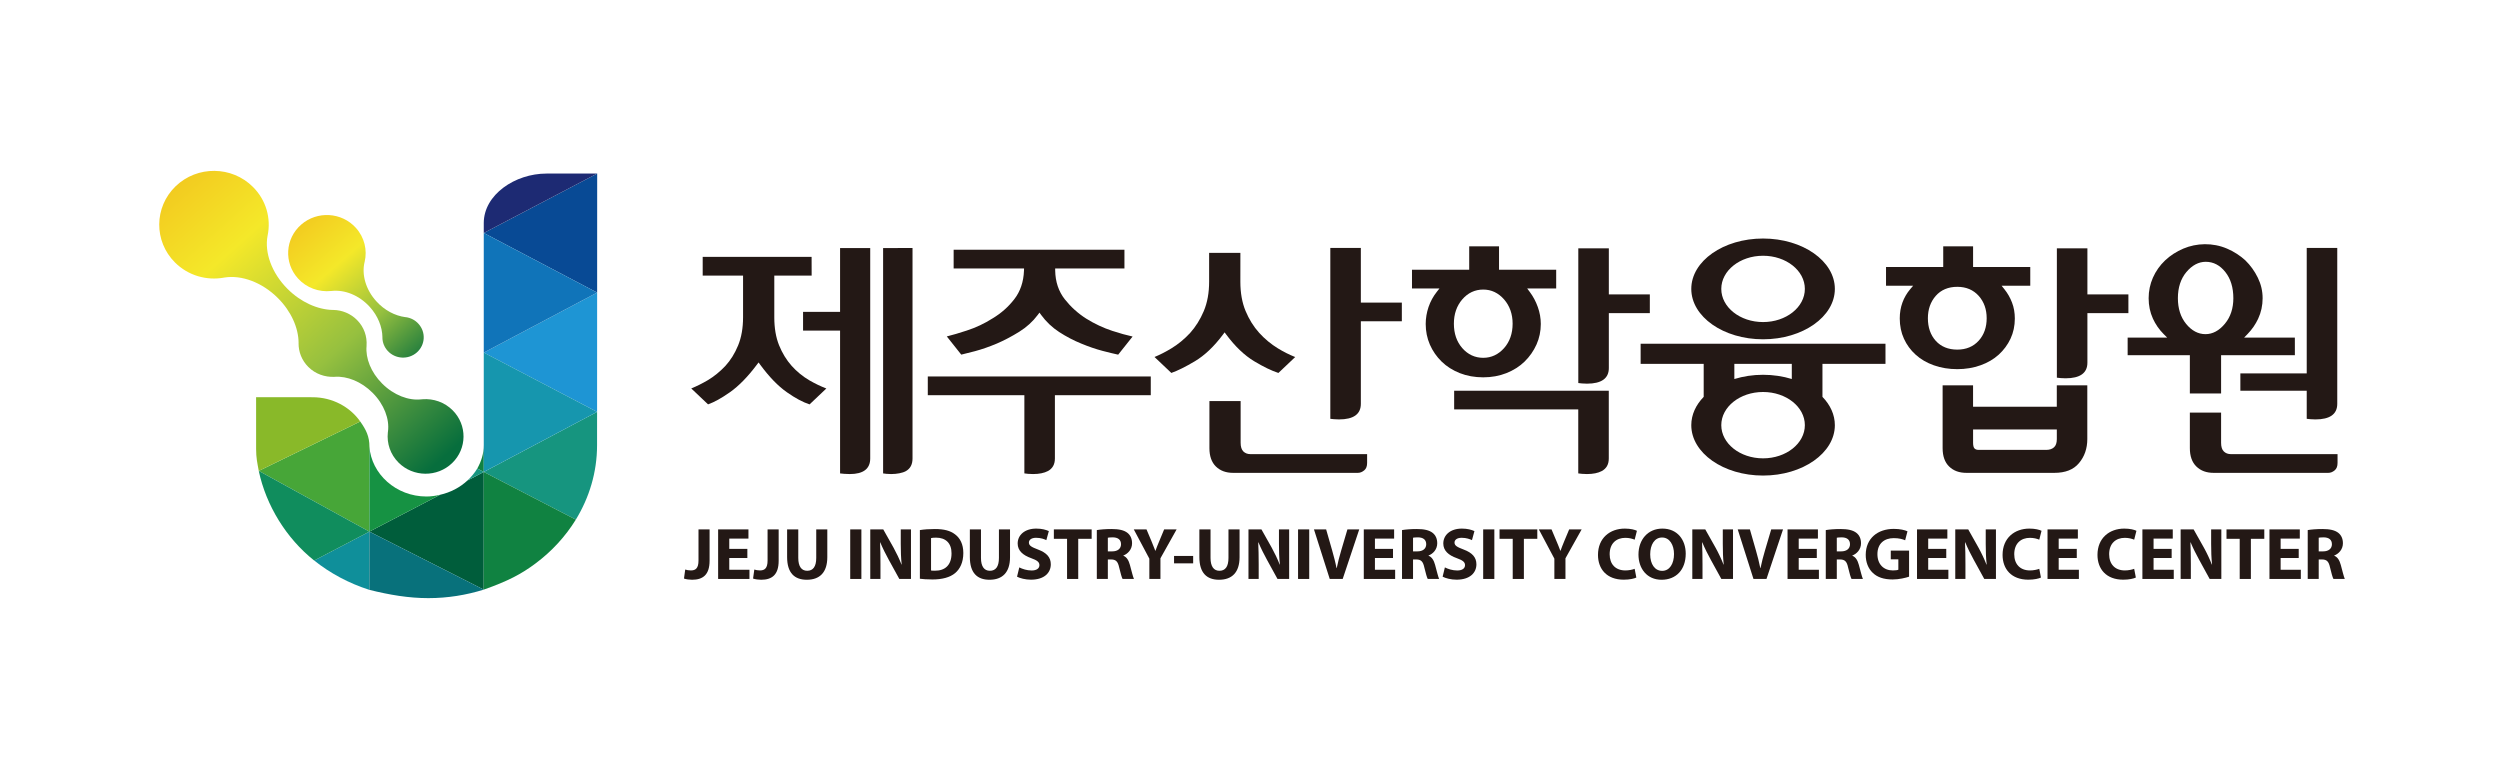 <svg width="103" height="32" viewBox="0 0 103 32" fill="none" xmlns="http://www.w3.org/2000/svg">
<path d="M19.932 18.332C19.932 18.684 19.83 19.01 19.663 19.304L19.931 19.445L19.932 18.332Z" fill="#108241"/>
<path d="M24.602 12.055L24.604 7.151L19.931 9.599L24.602 12.055Z" fill="#084A95"/>
<path d="M22.515 7.151C21.225 7.151 19.931 8.017 19.931 9.191V9.599L24.604 7.151H22.515Z" fill="#1D2A73"/>
<path d="M19.931 14.527L24.6 16.969L24.602 12.055L19.931 14.527Z" fill="#1E95D4"/>
<path d="M24.601 12.055L19.931 9.599V14.527L24.601 12.055Z" fill="#1074B9"/>
<path d="M23.724 21.409C24.28 20.499 24.599 19.454 24.599 18.341L24.6 16.969L19.931 19.445L23.724 21.409Z" fill="#16957F"/>
<path d="M19.931 14.525V19.445L24.6 16.969L19.931 14.525Z" fill="#1696AE"/>
<path d="M15.218 21.903C15.22 19.672 15.221 18.506 15.221 18.404C15.221 17.979 15.08 17.703 14.842 17.366L10.661 19.401L15.218 21.903Z" fill="#47A638"/>
<path d="M14.842 17.366C14.423 16.769 13.7 16.366 12.877 16.366L10.551 16.364L10.552 18.504C10.553 18.863 10.598 19.058 10.661 19.401L14.842 17.366Z" fill="#89B929"/>
<path d="M19.929 24.293L19.931 19.445L19.255 19.799C18.952 20.083 18.564 20.287 18.129 20.386L15.218 21.903L19.929 24.293Z" fill="#005D3B"/>
<path d="M15.22 18.398L15.218 21.903L18.129 20.386C17.948 20.428 17.762 20.456 17.57 20.456C16.311 20.456 15.299 19.523 15.22 18.398Z" fill="#169243"/>
<path d="M19.663 19.304C19.556 19.485 19.411 19.654 19.255 19.8L19.931 19.445L19.663 19.304Z" fill="#16957F"/>
<path d="M19.931 19.445L19.929 24.293C20.923 23.944 21.482 23.65 22.064 23.214C22.734 22.715 23.296 22.102 23.724 21.409L19.931 19.445Z" fill="#108241"/>
<path d="M12.943 23.092C13.603 23.618 14.373 24.032 15.217 24.302L15.218 21.903L12.943 23.092Z" fill="#0F8F9A"/>
<path d="M10.661 19.401C10.961 20.821 11.793 22.179 12.943 23.093L15.218 21.903L10.661 19.401Z" fill="#108D5D"/>
<path d="M15.218 21.903L15.217 24.302C16.052 24.509 16.832 24.643 17.648 24.643C18.447 24.643 19.213 24.516 19.929 24.293L15.218 21.903Z" fill="#08717B"/>
<path d="M15.018 10.807C14.899 11.315 15.065 11.928 15.503 12.411C15.841 12.786 16.276 13.01 16.7 13.066L16.727 13.068C16.919 13.095 17.104 13.187 17.241 13.341C17.555 13.686 17.523 14.214 17.172 14.522C16.821 14.829 16.282 14.798 15.969 14.452C15.832 14.3 15.761 14.112 15.755 13.923L15.756 13.891C15.749 13.47 15.574 13.02 15.235 12.645C14.797 12.16 14.195 11.928 13.666 11.987L13.639 11.989C13.144 12.041 12.632 11.865 12.276 11.471C11.69 10.823 11.748 9.832 12.408 9.255C13.066 8.68 14.075 8.738 14.661 9.386C15.019 9.782 15.137 10.305 15.024 10.784L15.018 10.807Z" fill="url(#paint0_linear_691_1214)"/>
<path d="M17.412 16.449C17.856 16.415 18.312 16.567 18.649 16.904C19.254 17.51 19.245 18.483 18.63 19.077C18.014 19.672 17.023 19.663 16.419 19.058C16.078 18.717 15.932 18.261 15.979 17.82L15.985 17.775C16.052 17.27 15.83 16.662 15.349 16.182C14.887 15.719 14.298 15.489 13.794 15.524L13.775 15.526C13.39 15.543 12.995 15.41 12.703 15.118C12.431 14.846 12.297 14.492 12.301 14.138L12.302 14.123C12.297 13.517 12.004 12.834 11.45 12.281C10.793 11.623 9.944 11.323 9.251 11.434L9.228 11.438C8.515 11.568 7.753 11.358 7.207 10.812C6.335 9.938 6.346 8.534 7.235 7.675C8.124 6.817 9.552 6.83 10.424 7.704C10.971 8.25 11.171 9.002 11.027 9.699L11.022 9.724C10.897 10.403 11.188 11.243 11.845 11.901C12.398 12.454 13.086 12.754 13.704 12.77L13.737 12.77C14.091 12.777 14.441 12.915 14.708 13.183C15.002 13.477 15.129 13.863 15.102 14.244L15.102 14.262C15.057 14.756 15.281 15.339 15.744 15.802C16.222 16.282 16.837 16.512 17.352 16.454L17.412 16.449Z" fill="url(#paint1_linear_691_1214)"/>
<path d="M28.778 21.811H29.235V23.102C29.235 23.683 28.958 23.886 28.514 23.886C28.408 23.886 28.27 23.868 28.18 23.837L28.231 23.465C28.294 23.486 28.376 23.502 28.465 23.502C28.658 23.502 28.778 23.413 28.778 23.095V21.811Z" fill="#231815"/>
<path d="M30.791 22.99H30.046V23.474H30.878V23.853H29.587V21.811H30.836V22.19H30.046V22.614H30.791V22.99Z" fill="#231815"/>
<path d="M31.624 21.811H32.081V23.102C32.081 23.683 31.805 23.886 31.36 23.886C31.255 23.886 31.116 23.868 31.026 23.837L31.078 23.465C31.14 23.486 31.221 23.502 31.311 23.502C31.503 23.502 31.624 23.413 31.624 23.095V21.811Z" fill="#231815"/>
<path d="M32.889 21.811V22.986C32.889 23.338 33.021 23.516 33.256 23.516C33.496 23.516 33.629 23.347 33.629 22.986V21.811H34.085V22.956C34.085 23.586 33.77 23.886 33.241 23.886C32.73 23.886 32.429 23.601 32.429 22.95V21.811H32.889Z" fill="#231815"/>
<path d="M35.489 21.811V23.853H35.029V21.811H35.489Z" fill="#231815"/>
<path d="M35.855 23.853V21.811H36.39L36.811 22.559C36.931 22.775 37.052 23.029 37.142 23.259H37.15C37.12 22.99 37.111 22.714 37.111 22.408V21.811H37.532V23.853H37.052L36.618 23.065C36.498 22.847 36.366 22.584 36.266 22.345L36.258 22.347C36.27 22.617 36.275 22.905 36.275 23.238V23.853H35.855Z" fill="#231815"/>
<path d="M37.899 21.839C38.067 21.811 38.286 21.796 38.517 21.796C38.902 21.796 39.152 21.866 39.347 22.014C39.557 22.171 39.689 22.423 39.689 22.784C39.689 23.175 39.549 23.444 39.353 23.61C39.14 23.789 38.815 23.874 38.419 23.874C38.181 23.874 38.013 23.859 37.899 23.844V21.839ZM38.359 23.504C38.398 23.513 38.461 23.513 38.517 23.513C38.932 23.516 39.203 23.287 39.203 22.799C39.206 22.375 38.959 22.151 38.566 22.151C38.464 22.151 38.398 22.159 38.359 22.169V23.504Z" fill="#231815"/>
<path d="M40.416 21.811V22.986C40.416 23.338 40.549 23.516 40.783 23.516C41.024 23.516 41.156 23.347 41.156 22.986V21.811H41.613V22.956C41.613 23.586 41.297 23.886 40.768 23.886C40.258 23.886 39.958 23.601 39.958 22.95V21.811H40.416Z" fill="#231815"/>
<path d="M41.995 23.377C42.118 23.441 42.307 23.504 42.503 23.504C42.713 23.504 42.824 23.416 42.824 23.284C42.824 23.156 42.728 23.084 42.484 22.996C42.148 22.877 41.928 22.69 41.928 22.392C41.928 22.045 42.217 21.778 42.694 21.778C42.923 21.778 43.092 21.826 43.212 21.881L43.109 22.254C43.028 22.214 42.884 22.157 42.685 22.157C42.488 22.157 42.391 22.247 42.391 22.353C42.391 22.483 42.506 22.541 42.767 22.641C43.124 22.775 43.293 22.962 43.293 23.25C43.293 23.593 43.031 23.883 42.476 23.883C42.244 23.883 42.016 23.822 41.902 23.759L41.995 23.377Z" fill="#231815"/>
<path d="M43.963 22.199H43.419V21.811H44.976V22.199H44.423V23.853H43.963V22.199Z" fill="#231815"/>
<path d="M45.189 21.839C45.336 21.814 45.556 21.796 45.799 21.796C46.1 21.796 46.31 21.842 46.454 21.956C46.574 22.053 46.641 22.196 46.641 22.384C46.641 22.644 46.457 22.823 46.283 22.886V22.896C46.424 22.953 46.502 23.09 46.553 23.277C46.616 23.507 46.679 23.774 46.719 23.853H46.25C46.217 23.795 46.169 23.629 46.109 23.377C46.054 23.123 45.967 23.053 45.781 23.05H45.643V23.853H45.189V21.839ZM45.643 22.717H45.823C46.051 22.717 46.186 22.602 46.186 22.423C46.186 22.235 46.06 22.142 45.85 22.139C45.739 22.139 45.676 22.147 45.643 22.154V22.717Z" fill="#231815"/>
<path d="M47.353 23.853V23.017L46.712 21.811H47.236L47.443 22.302C47.506 22.45 47.547 22.559 47.599 22.693H47.605C47.65 22.565 47.698 22.447 47.759 22.302L47.963 21.811H48.477L47.81 23.002V23.853H47.353Z" fill="#231815"/>
<path d="M49.158 22.905V23.21H48.371V22.905H49.158Z" fill="#231815"/>
<path d="M49.874 21.811V22.986C49.874 23.338 50.007 23.516 50.241 23.516C50.481 23.516 50.613 23.347 50.613 22.986V21.811H51.07V22.956C51.07 23.586 50.754 23.886 50.226 23.886C49.715 23.886 49.414 23.601 49.414 22.95V21.811H49.874Z" fill="#231815"/>
<path d="M51.437 23.853V21.811H51.971L52.392 22.559C52.512 22.775 52.633 23.029 52.723 23.259H52.732C52.701 22.99 52.693 22.714 52.693 22.408V21.811H53.113V23.853H52.633L52.2 23.065C52.08 22.847 51.947 22.584 51.848 22.345L51.839 22.347C51.852 22.617 51.858 22.905 51.858 23.238V23.853H51.437Z" fill="#231815"/>
<path d="M53.94 21.811V23.853H53.48V21.811H53.94Z" fill="#231815"/>
<path d="M54.785 23.853L54.135 21.811H54.637L54.884 22.674C54.952 22.917 55.016 23.15 55.064 23.405H55.073C55.124 23.159 55.187 22.917 55.256 22.684L55.514 21.811H56.001L55.319 23.853H54.785Z" fill="#231815"/>
<path d="M57.392 22.99H56.647V23.474H57.48V23.853H56.188V21.811H57.438V22.19H56.647V22.614H57.392V22.99Z" fill="#231815"/>
<path d="M57.763 21.839C57.909 21.814 58.129 21.796 58.373 21.796C58.673 21.796 58.883 21.842 59.028 21.956C59.148 22.053 59.214 22.196 59.214 22.384C59.214 22.644 59.031 22.823 58.856 22.886V22.896C58.998 22.953 59.076 23.09 59.127 23.277C59.19 23.507 59.253 23.774 59.292 23.853H58.823C58.79 23.795 58.742 23.629 58.682 23.377C58.627 23.123 58.541 23.053 58.355 23.05H58.217V23.853H57.763V21.839ZM58.217 22.717H58.396C58.625 22.717 58.76 22.602 58.76 22.423C58.76 22.235 58.634 22.142 58.423 22.139C58.312 22.139 58.249 22.147 58.217 22.154V22.717Z" fill="#231815"/>
<path d="M59.529 23.377C59.653 23.441 59.842 23.504 60.037 23.504C60.248 23.504 60.359 23.416 60.359 23.284C60.359 23.156 60.263 23.084 60.02 22.996C59.682 22.877 59.464 22.69 59.464 22.392C59.464 22.045 59.752 21.778 60.23 21.778C60.458 21.778 60.627 21.826 60.747 21.881L60.645 22.254C60.563 22.214 60.419 22.157 60.221 22.157C60.022 22.157 59.926 22.247 59.926 22.353C59.926 22.483 60.04 22.541 60.302 22.641C60.659 22.775 60.828 22.962 60.828 23.25C60.828 23.593 60.567 23.883 60.011 23.883C59.779 23.883 59.551 23.822 59.436 23.759L59.529 23.377Z" fill="#231815"/>
<path d="M61.567 21.811V23.853H61.107V21.811H61.567Z" fill="#231815"/>
<path d="M62.324 22.199H61.781V21.811H63.337V22.199H62.784V23.853H62.324V22.199Z" fill="#231815"/>
<path d="M64.04 23.853V23.017L63.4 21.811H63.923L64.13 22.302C64.194 22.45 64.236 22.559 64.286 22.693H64.293C64.338 22.565 64.386 22.447 64.445 22.302L64.65 21.811H65.164L64.497 23.002V23.853H64.04Z" fill="#231815"/>
<path d="M67.417 23.795C67.334 23.837 67.144 23.883 66.898 23.883C66.198 23.883 65.837 23.444 65.837 22.862C65.837 22.166 66.33 21.778 66.943 21.778C67.18 21.778 67.36 21.826 67.441 21.869L67.348 22.235C67.255 22.196 67.126 22.159 66.964 22.159C66.6 22.159 66.318 22.38 66.318 22.835C66.318 23.244 66.558 23.502 66.967 23.502C67.105 23.502 67.258 23.471 67.348 23.435L67.417 23.795Z" fill="#231815"/>
<path d="M69.452 22.811C69.452 23.48 69.05 23.886 68.457 23.886C67.856 23.886 67.505 23.428 67.505 22.847C67.505 22.235 67.892 21.778 68.49 21.778C69.113 21.778 69.452 22.247 69.452 22.811ZM67.988 22.838C67.988 23.238 68.175 23.519 68.481 23.519C68.791 23.519 68.969 23.223 68.969 22.826C68.969 22.459 68.794 22.145 68.478 22.145C68.169 22.145 67.988 22.441 67.988 22.838Z" fill="#231815"/>
<path d="M69.723 23.853V21.811H70.257L70.678 22.559C70.798 22.775 70.919 23.029 71.009 23.259H71.018C70.987 22.99 70.979 22.714 70.979 22.408V21.811H71.4V23.853H70.919L70.486 23.065C70.366 22.847 70.233 22.584 70.134 22.345L70.125 22.347C70.137 22.617 70.143 22.905 70.143 23.238V23.853H69.723Z" fill="#231815"/>
<path d="M72.243 23.853L71.594 21.811H72.096L72.343 22.674C72.412 22.917 72.475 23.15 72.524 23.405H72.533C72.583 23.159 72.647 22.917 72.716 22.684L72.974 21.811H73.461L72.779 23.853H72.243Z" fill="#231815"/>
<path d="M74.852 22.99H74.107V23.474H74.939V23.853H73.647V21.811H74.898V22.19H74.107V22.614H74.852V22.99Z" fill="#231815"/>
<path d="M75.222 21.839C75.369 21.814 75.589 21.796 75.832 21.796C76.132 21.796 76.342 21.842 76.487 21.956C76.608 22.053 76.674 22.196 76.674 22.384C76.674 22.644 76.49 22.823 76.316 22.886V22.896C76.457 22.953 76.535 23.09 76.586 23.277C76.649 23.507 76.713 23.774 76.752 23.853H76.283C76.25 23.795 76.201 23.629 76.141 23.377C76.088 23.123 76 23.053 75.814 23.05H75.676V23.853H75.222V21.839ZM75.676 22.717H75.856C76.084 22.717 76.22 22.602 76.22 22.423C76.22 22.235 76.094 22.142 75.883 22.139C75.771 22.139 75.709 22.147 75.676 22.154V22.717Z" fill="#231815"/>
<path d="M78.654 23.759C78.513 23.807 78.245 23.874 77.977 23.874C77.608 23.874 77.341 23.78 77.155 23.598C76.968 23.422 76.866 23.156 76.868 22.856C76.872 22.178 77.362 21.79 78.026 21.79C78.288 21.79 78.489 21.842 78.588 21.89L78.492 22.259C78.38 22.212 78.243 22.171 78.02 22.171C77.638 22.171 77.35 22.39 77.35 22.832C77.35 23.253 77.611 23.502 77.987 23.502C78.092 23.502 78.176 23.49 78.212 23.472V23.044H77.9V22.684H78.654V23.759Z" fill="#231815"/>
<path d="M80.186 22.99H79.442V23.474H80.273V23.853H78.981V21.811H80.231V22.19H79.442V22.614H80.186V22.99Z" fill="#231815"/>
<path d="M80.557 23.853V21.811H81.091L81.512 22.559C81.632 22.775 81.752 23.029 81.842 23.259H81.852C81.821 22.99 81.812 22.714 81.812 22.408V21.811H82.233V23.853H81.752L81.319 23.065C81.199 22.847 81.067 22.584 80.968 22.345L80.958 22.347C80.971 22.617 80.976 22.905 80.976 23.238V23.853H80.557Z" fill="#231815"/>
<path d="M84.087 23.795C84.003 23.837 83.813 23.883 83.567 23.883C82.867 23.883 82.506 23.444 82.506 22.862C82.506 22.166 82.999 21.778 83.612 21.778C83.85 21.778 84.03 21.826 84.111 21.869L84.018 22.235C83.925 22.196 83.796 22.159 83.634 22.159C83.27 22.159 82.987 22.38 82.987 22.835C82.987 23.244 83.228 23.502 83.636 23.502C83.775 23.502 83.928 23.471 84.018 23.435L84.087 23.795Z" fill="#231815"/>
<path d="M85.563 22.99H84.818V23.474H85.65V23.853H84.358V21.811H85.608V22.19H84.818V22.614H85.563V22.99Z" fill="#231815"/>
<path d="M87.997 23.795C87.912 23.837 87.724 23.883 87.477 23.883C86.777 23.883 86.416 23.444 86.416 22.862C86.416 22.166 86.909 21.778 87.522 21.778C87.759 21.778 87.94 21.826 88.021 21.869L87.928 22.235C87.834 22.196 87.705 22.159 87.543 22.159C87.18 22.159 86.897 22.38 86.897 22.835C86.897 23.244 87.138 23.502 87.546 23.502C87.684 23.502 87.838 23.471 87.928 23.435L87.997 23.795Z" fill="#231815"/>
<path d="M89.472 22.99H88.727V23.474H89.559V23.853H88.267V21.811H89.518V22.19H88.727V22.614H89.472V22.99Z" fill="#231815"/>
<path d="M89.842 23.853V21.811H90.377L90.798 22.559C90.918 22.775 91.038 23.029 91.128 23.259H91.137C91.108 22.99 91.099 22.714 91.099 22.408V21.811H91.519V23.853H91.038L90.606 23.065C90.485 22.847 90.353 22.584 90.254 22.345L90.245 22.347C90.257 22.617 90.263 22.905 90.263 23.238V23.853H89.842Z" fill="#231815"/>
<path d="M92.276 22.199H91.732V21.811H93.289V22.199H92.736V23.853H92.276V22.199Z" fill="#231815"/>
<path d="M94.707 22.99H93.962V23.474H94.794V23.853H93.502V21.811H94.752V22.19H93.962V22.614H94.707V22.99Z" fill="#231815"/>
<path d="M95.078 21.839C95.224 21.814 95.444 21.796 95.687 21.796C95.987 21.796 96.198 21.842 96.342 21.956C96.462 22.053 96.528 22.196 96.528 22.384C96.528 22.644 96.344 22.823 96.171 22.886V22.896C96.312 22.953 96.39 23.09 96.441 23.277C96.504 23.507 96.567 23.774 96.606 23.853H96.138C96.105 23.795 96.056 23.629 95.997 23.377C95.942 23.123 95.855 23.053 95.669 23.05H95.531V23.853H95.078V21.839ZM95.531 22.717H95.711C95.939 22.717 96.075 22.602 96.075 22.423C96.075 22.235 95.948 22.142 95.738 22.139C95.627 22.139 95.564 22.147 95.531 22.154V22.717Z" fill="#231815"/>
<path d="M31.253 14.933L31.325 15.031C31.687 15.524 32.055 15.905 32.419 16.16C32.762 16.402 33.076 16.57 33.354 16.661L34.045 16.006C33.809 15.915 33.576 15.802 33.348 15.671C33.075 15.511 32.828 15.31 32.616 15.073C32.402 14.833 32.228 14.547 32.097 14.224C31.967 13.901 31.901 13.514 31.901 13.076V11.355H33.44L33.438 10.584H28.951V11.355H30.614V13.076C30.614 13.513 30.546 13.901 30.411 14.23C30.277 14.557 30.101 14.841 29.887 15.074C29.664 15.312 29.417 15.513 29.15 15.671C28.928 15.8 28.703 15.913 28.48 16.004L29.172 16.66C29.428 16.569 29.731 16.401 30.073 16.16C30.436 15.904 30.809 15.524 31.179 15.03L31.253 14.933Z" fill="#231815"/>
<path d="M34.611 19.505C34.683 19.516 34.874 19.531 35.012 19.531C35.57 19.531 35.853 19.315 35.853 18.888V10.22H34.611V12.848H33.086V13.62H34.611V19.505Z" fill="#231815"/>
<path d="M36.384 19.505C36.456 19.516 36.577 19.531 36.714 19.531C36.947 19.531 37.184 19.488 37.324 19.409C37.507 19.303 37.596 19.134 37.596 18.888V10.218L36.384 10.22V19.505Z" fill="#231815"/>
<path d="M50.454 13.693L50.527 13.791C50.887 14.275 51.273 14.642 51.674 14.884C52.054 15.113 52.391 15.275 52.67 15.366L53.362 14.71C53.124 14.616 52.884 14.496 52.647 14.351C52.363 14.177 52.104 13.962 51.876 13.71C51.647 13.456 51.459 13.153 51.317 12.811C51.174 12.466 51.103 12.063 51.103 11.611L51.104 10.419H49.816V11.611C49.816 12.065 49.742 12.47 49.596 12.817C49.45 13.162 49.26 13.466 49.031 13.72C48.794 13.975 48.533 14.189 48.254 14.357C48.021 14.498 47.79 14.616 47.566 14.708L48.259 15.365C48.518 15.274 48.844 15.112 49.228 14.884C49.631 14.643 50.019 14.276 50.381 13.791L50.454 13.693Z" fill="#231815"/>
<path d="M49.828 16.524V18.466C49.828 18.793 49.918 19.047 50.095 19.22C50.276 19.396 50.51 19.482 50.812 19.482H55.941C56.034 19.482 56.122 19.448 56.206 19.378C56.286 19.313 56.325 19.213 56.325 19.073V18.71H51.516C51.399 18.71 51.302 18.673 51.227 18.601C51.152 18.526 51.114 18.409 51.114 18.241V16.524H49.828Z" fill="#231815"/>
<path d="M54.809 17.255C54.886 17.265 55.018 17.28 55.166 17.28C55.764 17.28 56.067 17.065 56.067 16.638V13.237H57.756V12.466H56.067V10.215H54.809V17.255Z" fill="#231815"/>
<path d="M65.026 15.781C65.102 15.792 65.234 15.807 65.383 15.807C65.98 15.807 66.284 15.591 66.284 15.164V12.9H67.973V12.129H66.284V10.232H65.026V15.781Z" fill="#231815"/>
<path d="M58.174 11.884H59.306L59.194 12.027C59.048 12.211 58.934 12.421 58.856 12.648C58.779 12.877 58.739 13.112 58.739 13.347C58.739 13.65 58.797 13.936 58.911 14.198C59.026 14.46 59.189 14.696 59.395 14.897C59.6 15.098 59.853 15.257 60.144 15.373C60.436 15.488 60.761 15.546 61.109 15.546C61.451 15.546 61.772 15.488 62.063 15.373C62.355 15.257 62.607 15.098 62.813 14.897C63.02 14.695 63.185 14.459 63.303 14.196C63.421 13.934 63.481 13.648 63.481 13.347C63.481 13.111 63.439 12.876 63.358 12.65C63.277 12.421 63.164 12.211 63.024 12.024L62.919 11.884H64.115V11.114H61.76V10.15H60.531V11.114H58.174V11.884ZM61.109 14.742C60.768 14.742 60.476 14.606 60.244 14.34C60.015 14.077 59.9 13.74 59.9 13.336C59.9 12.94 60.015 12.604 60.243 12.338C60.476 12.067 60.768 11.93 61.109 11.93C61.444 11.93 61.733 12.067 61.97 12.338C62.202 12.606 62.32 12.941 62.32 13.336C62.32 13.739 62.202 14.076 61.97 14.34C61.733 14.606 61.444 14.742 61.109 14.742Z" fill="#231815"/>
<path d="M65.024 19.504C65.101 19.516 65.232 19.531 65.381 19.531C65.632 19.531 65.842 19.489 65.992 19.408C66.187 19.302 66.282 19.132 66.282 18.889V16.097H59.911V16.868H65.024V19.504Z" fill="#231815"/>
<path d="M86.001 12.129V10.232H84.743V15.56C84.82 15.571 84.951 15.586 85.1 15.586C85.698 15.586 86.001 15.37 86.001 14.943V12.9H87.69V12.129H86.001Z" fill="#231815"/>
<path d="M81.597 15.05C81.888 14.947 82.14 14.8 82.347 14.612C82.553 14.425 82.717 14.203 82.834 13.953C82.951 13.704 83.011 13.424 83.011 13.122C83.011 12.885 82.972 12.664 82.895 12.465C82.819 12.264 82.712 12.079 82.58 11.914L82.466 11.772H83.647V11.001H81.291V10.15H80.061V11.001H77.704V11.772H78.822L78.7 11.915C78.561 12.08 78.454 12.264 78.381 12.463C78.307 12.664 78.27 12.885 78.27 13.122C78.27 13.424 78.328 13.704 78.442 13.954C78.555 14.204 78.717 14.426 78.924 14.612C79.13 14.8 79.382 14.947 79.673 15.05C79.966 15.155 80.292 15.209 80.641 15.209C80.982 15.209 81.304 15.155 81.597 15.05ZM79.753 14.042C79.538 13.804 79.429 13.491 79.429 13.111C79.429 12.746 79.538 12.436 79.752 12.191C79.97 11.943 80.268 11.817 80.641 11.817C81.006 11.817 81.302 11.943 81.523 12.19C81.742 12.435 81.851 12.745 81.851 13.111C81.851 13.484 81.742 13.795 81.523 14.036C81.302 14.28 81.006 14.404 80.641 14.404C80.268 14.404 79.971 14.282 79.753 14.042Z" fill="#231815"/>
<path d="M84.74 16.758H81.29V15.876H80.036V18.466C80.036 18.793 80.126 19.047 80.304 19.22C80.485 19.396 80.719 19.482 81.021 19.482H84.632C85.094 19.482 85.428 19.351 85.654 19.08C85.882 18.81 85.997 18.477 85.997 18.093V15.876H84.74V16.758ZM84.741 18.093C84.741 18.247 84.702 18.36 84.625 18.429C84.546 18.5 84.441 18.535 84.311 18.535H81.512C81.444 18.535 81.391 18.516 81.35 18.477C81.312 18.439 81.291 18.355 81.291 18.241V17.694H84.741V18.093Z" fill="#231815"/>
<path d="M90.222 16.212H91.509V14.634H94.549L94.548 13.908H92.459L92.602 13.76C92.782 13.575 92.929 13.362 93.038 13.127C93.158 12.869 93.22 12.586 93.22 12.287C93.22 11.993 93.154 11.71 93.023 11.443C92.892 11.172 92.717 10.931 92.507 10.726C92.292 10.529 92.038 10.366 91.754 10.243C91.165 9.99 90.499 10.011 89.953 10.243C89.665 10.366 89.414 10.529 89.204 10.727C88.988 10.932 88.819 11.171 88.7 11.44C88.583 11.707 88.524 11.992 88.524 12.287C88.524 12.587 88.583 12.87 88.7 13.127C88.808 13.362 88.954 13.575 89.138 13.759L89.287 13.908H87.659V14.634H90.222V16.212ZM90.067 13.343C89.843 13.068 89.729 12.713 89.729 12.287C89.729 11.847 89.847 11.485 90.078 11.21C90.314 10.929 90.583 10.786 90.877 10.786C91.193 10.786 91.466 10.929 91.687 11.212C91.904 11.486 92.014 11.848 92.014 12.287C92.014 12.706 91.897 13.06 91.665 13.339C91.43 13.622 91.161 13.767 90.866 13.767C90.565 13.767 90.296 13.624 90.067 13.343Z" fill="#231815"/>
<path d="M91.911 18.71C91.793 18.71 91.696 18.673 91.622 18.6C91.546 18.527 91.509 18.41 91.509 18.241V16.998H90.222V18.465C90.222 18.793 90.312 19.047 90.491 19.22C90.671 19.396 90.906 19.482 91.207 19.482H95.923C96.018 19.482 96.104 19.448 96.189 19.378C96.268 19.312 96.307 19.213 96.307 19.074V18.71H91.911Z" fill="#231815"/>
<path d="M92.303 16.099H95.037V17.255C95.115 17.265 95.246 17.28 95.394 17.28C95.992 17.28 96.295 17.065 96.295 16.638V10.215H95.037V15.385H92.303V16.099Z" fill="#231815"/>
<path d="M42.826 12.88L42.899 12.98C43.1 13.255 43.349 13.491 43.637 13.679C43.931 13.869 44.237 14.03 44.547 14.155C44.849 14.281 45.145 14.382 45.425 14.456C45.681 14.523 45.897 14.575 46.069 14.612L46.663 13.865C46.415 13.811 46.136 13.733 45.828 13.632C45.459 13.511 45.096 13.341 44.752 13.127C44.413 12.912 44.116 12.643 43.868 12.329C43.615 12.006 43.482 11.61 43.474 11.15L43.473 11.06H46.327V10.289H39.29V11.06H42.191L42.188 11.152C42.171 11.612 42.037 12.008 41.788 12.328C41.544 12.644 41.244 12.908 40.897 13.116C40.564 13.328 40.203 13.499 39.827 13.62C39.521 13.721 39.246 13.802 39.008 13.861L39.604 14.611C39.733 14.582 39.917 14.535 40.174 14.467C40.453 14.392 40.755 14.287 41.069 14.155C41.374 14.024 41.687 13.859 41.997 13.666C42.297 13.479 42.552 13.247 42.752 12.979L42.826 12.88Z" fill="#231815"/>
<path d="M42.204 19.504C42.281 19.516 42.412 19.531 42.562 19.531C42.812 19.531 43.023 19.488 43.172 19.408C43.367 19.302 43.462 19.132 43.462 18.888V16.282H47.412V15.511H38.225V16.282H42.204V19.504Z" fill="#231815"/>
<path d="M72.638 13.979C74.271 13.979 75.596 13.049 75.596 11.903C75.596 10.756 74.271 9.827 72.638 9.827C71.005 9.827 69.681 10.756 69.681 11.903C69.681 13.049 71.005 13.979 72.638 13.979ZM72.638 10.537C73.589 10.537 74.36 11.148 74.36 11.903C74.36 12.657 73.589 13.269 72.638 13.269C71.688 13.269 70.917 12.657 70.917 11.903C70.917 11.148 71.688 10.537 72.638 10.537Z" fill="#231815"/>
<path d="M77.682 14.992V14.162H67.594V14.992H70.192V16.351C69.869 16.683 69.681 17.085 69.681 17.517C69.681 18.663 71.005 19.593 72.638 19.593C74.271 19.593 75.596 18.663 75.596 17.517C75.596 17.084 75.407 16.683 75.085 16.351V14.992H77.682ZM72.638 18.884C71.688 18.884 70.917 18.271 70.917 17.517C70.917 16.762 71.688 16.15 72.638 16.15C73.589 16.15 74.36 16.762 74.36 17.517C74.36 18.271 73.589 18.884 72.638 18.884ZM73.822 15.615C73.46 15.504 73.06 15.441 72.638 15.441C72.217 15.441 71.817 15.504 71.455 15.616V14.992H73.822V15.615Z" fill="#231815"/>
<defs>
<linearGradient id="paint0_linear_691_1214" x1="12.202" y1="9.044" x2="17.513" y2="15.145" gradientUnits="userSpaceOnUse">
<stop stop-color="#F2C81F"/>
<stop offset="0.311" stop-color="#F4E829"/>
<stop offset="0.64" stop-color="#96C03F"/>
<stop offset="1" stop-color="#076E3D"/>
</linearGradient>
<linearGradient id="paint1_linear_691_1214" x1="7.02" y1="7.344" x2="17.727" y2="19.333" gradientUnits="userSpaceOnUse">
<stop stop-color="#F2C81F"/>
<stop offset="0.242" stop-color="#F4E829"/>
<stop offset="0.614" stop-color="#96C03F"/>
<stop offset="1" stop-color="#076E3D"/>
</linearGradient>
</defs>
</svg>
